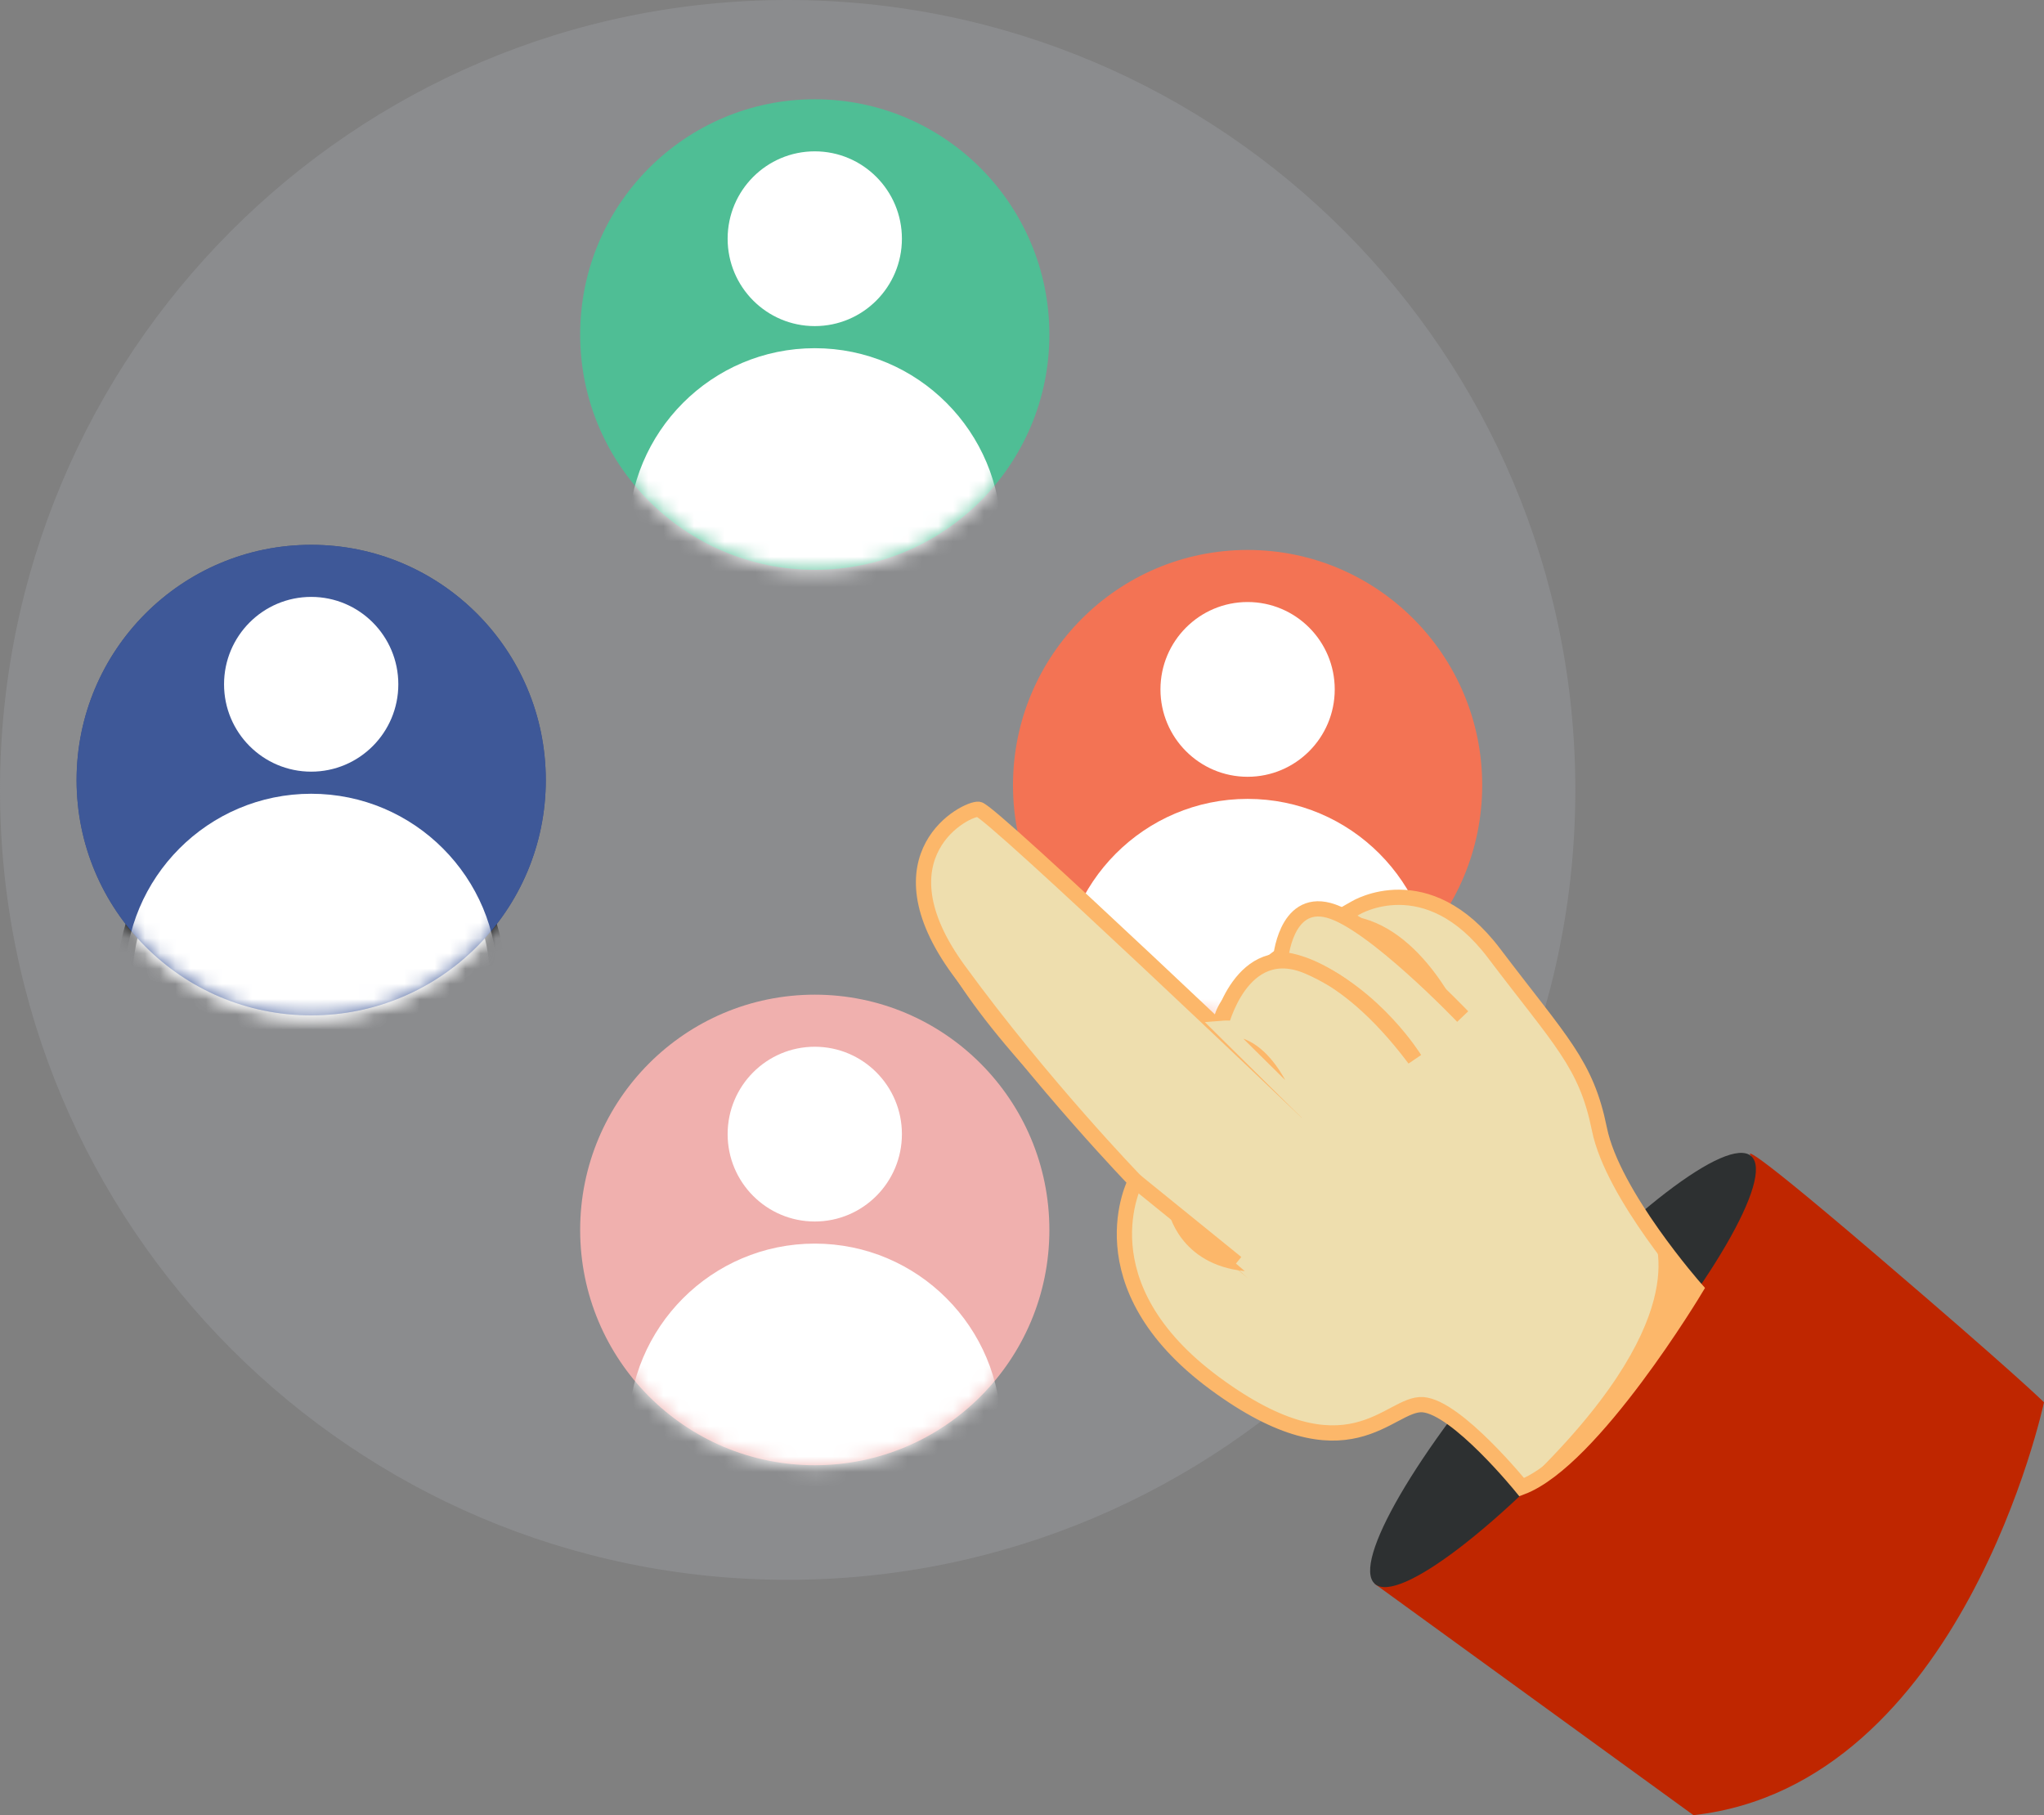 <svg width="134" height="119" viewBox="0 0 134 119" fill="none" xmlns="http://www.w3.org/2000/svg">
<rect x="0" y="0" width="134" height="119" fill="#808080" stroke="none"/>
<g clip-path="url(#clip0_815_65122)">
<path d="M114.803 75.803C114.803 75.803 113.322 74.004 122.794 82.097C132.266 90.191 134 91.935 134 91.935C134 91.935 128.657 117.031 111.02 119.003L90.129 103.841L114.803 75.803Z" fill="#BF2600"/>
<path d="M105.233 92.265C112.047 84.522 116.333 77.149 114.805 75.797C113.278 74.446 106.517 79.627 99.703 87.371C92.89 95.114 88.604 102.486 90.131 103.838C91.658 105.189 98.42 100.008 105.233 92.265Z" fill="#2D3031"/>
<path opacity="0.5" d="M51.638 103.574C80.157 103.574 103.276 80.388 103.276 51.787C103.276 23.186 80.157 0 51.638 0C23.119 0 0 23.186 0 51.787C0 80.388 23.119 103.574 51.638 103.574Z" fill="#96999C"/>
<path d="M81.79 66.904C90.284 66.904 97.17 59.998 97.17 51.48C97.17 42.961 90.284 36.055 81.79 36.055C73.295 36.055 66.409 42.961 66.409 51.48C66.409 59.998 73.295 66.904 81.79 66.904Z" fill="#F37354"/>
<mask id="mask0_815_65122" style="mask-type:luminance" maskUnits="userSpaceOnUse" x="66" y="36" width="32" height="31">
<path d="M81.79 66.975C90.284 66.975 97.17 60.069 97.17 51.55C97.17 43.031 90.284 36.125 81.79 36.125C73.295 36.125 66.409 43.031 66.409 51.55C66.409 60.069 73.295 66.975 81.79 66.975Z" fill="white"/>
</mask>
<g mask="url(#mask0_815_65122)">
<path d="M81.789 50.926C84.944 50.926 87.502 48.361 87.502 45.197C87.502 42.034 84.944 39.469 81.789 39.469C78.635 39.469 76.077 42.034 76.077 45.197C76.077 48.361 78.635 50.926 81.789 50.926Z" fill="white"/>
</g>
<mask id="mask1_815_65122" style="mask-type:luminance" maskUnits="userSpaceOnUse" x="66" y="36" width="32" height="31">
<path d="M81.79 66.975C90.284 66.975 97.17 60.069 97.17 51.55C97.17 43.031 90.284 36.125 81.79 36.125C73.295 36.125 66.409 43.031 66.409 51.55C66.409 60.069 73.295 66.975 81.79 66.975Z" fill="white"/>
</mask>
<g mask="url(#mask1_815_65122)">
<path d="M81.79 76.887C88.539 76.887 94.01 71.4 94.01 64.631C94.01 57.862 88.539 52.375 81.79 52.375C75.041 52.375 69.569 57.862 69.569 64.631C69.569 71.4 75.041 76.887 81.79 76.887Z" fill="white"/>
</g>
<path d="M20.401 66.568C28.895 66.568 35.781 59.662 35.781 51.144C35.781 42.625 28.895 35.719 20.401 35.719C11.906 35.719 5.021 42.625 5.021 51.144C5.021 59.662 11.906 66.568 20.401 66.568Z" fill="#41507B"/>
<mask id="mask2_815_65122" style="mask-type:luminance" maskUnits="userSpaceOnUse" x="5" y="35" width="31" height="32">
<path d="M20.401 66.639C28.895 66.639 35.781 59.733 35.781 51.214C35.781 42.695 28.895 35.789 20.401 35.789C11.906 35.789 5.021 42.695 5.021 51.214C5.021 59.733 11.906 66.639 20.401 66.639Z" fill="white"/>
</mask>
<g mask="url(#mask2_815_65122)">
<path d="M20.401 50.59C23.556 50.59 26.113 48.026 26.113 44.862C26.113 41.698 23.556 39.133 20.401 39.133C17.246 39.133 14.688 41.698 14.688 44.862C14.688 48.026 17.246 50.59 20.401 50.59Z" fill="white" stroke="black" stroke-miterlimit="10"/>
</g>
<mask id="mask3_815_65122" style="mask-type:luminance" maskUnits="userSpaceOnUse" x="5" y="35" width="31" height="32">
<path d="M20.401 66.639C28.895 66.639 35.781 59.733 35.781 51.214C35.781 42.695 28.895 35.789 20.401 35.789C11.906 35.789 5.021 42.695 5.021 51.214C5.021 59.733 11.906 66.639 20.401 66.639Z" fill="white"/>
</mask>
<g mask="url(#mask3_815_65122)">
<path d="M20.401 76.551C27.15 76.551 32.622 71.064 32.622 64.295C32.622 57.526 27.15 52.039 20.401 52.039C13.652 52.039 8.181 57.526 8.181 64.295C8.181 71.064 13.652 76.551 20.401 76.551Z" fill="white" stroke="black" stroke-miterlimit="10"/>
</g>
<path d="M20.401 66.568C28.895 66.568 35.781 59.662 35.781 51.144C35.781 42.625 28.895 35.719 20.401 35.719C11.906 35.719 5.021 42.625 5.021 51.144C5.021 59.662 11.906 66.568 20.401 66.568Z" fill="#3E5898"/>
<mask id="mask4_815_65122" style="mask-type:luminance" maskUnits="userSpaceOnUse" x="5" y="35" width="31" height="32">
<path d="M20.401 66.639C28.895 66.639 35.781 59.733 35.781 51.214C35.781 42.695 28.895 35.789 20.401 35.789C11.906 35.789 5.021 42.695 5.021 51.214C5.021 59.733 11.906 66.639 20.401 66.639Z" fill="white"/>
</mask>
<g mask="url(#mask4_815_65122)">
<path d="M20.401 50.59C23.556 50.59 26.113 48.026 26.113 44.862C26.113 41.698 23.556 39.133 20.401 39.133C17.246 39.133 14.688 41.698 14.688 44.862C14.688 48.026 17.246 50.59 20.401 50.59Z" fill="white"/>
</g>
<mask id="mask5_815_65122" style="mask-type:luminance" maskUnits="userSpaceOnUse" x="5" y="35" width="31" height="32">
<path d="M20.401 66.639C28.895 66.639 35.781 59.733 35.781 51.214C35.781 42.695 28.895 35.789 20.401 35.789C11.906 35.789 5.021 42.695 5.021 51.214C5.021 59.733 11.906 66.639 20.401 66.639Z" fill="white"/>
</mask>
<g mask="url(#mask5_815_65122)">
<path d="M20.401 76.551C27.15 76.551 32.622 71.064 32.622 64.295C32.622 57.526 27.15 52.039 20.401 52.039C13.652 52.039 8.181 57.526 8.181 64.295C8.181 71.064 13.652 76.551 20.401 76.551Z" fill="white"/>
</g>
<path d="M53.415 96.061C61.909 96.061 68.795 89.155 68.795 80.636C68.795 72.117 61.909 65.211 53.415 65.211C44.92 65.211 38.034 72.117 38.034 80.636C38.034 89.155 44.92 96.061 53.415 96.061Z" fill="#F0B0AE"/>
<mask id="mask6_815_65122" style="mask-type:luminance" maskUnits="userSpaceOnUse" x="38" y="65" width="31" height="32">
<path d="M53.415 96.131C61.909 96.131 68.795 89.225 68.795 80.706C68.795 72.187 61.909 65.281 53.415 65.281C44.92 65.281 38.034 72.187 38.034 80.706C38.034 89.225 44.92 96.131 53.415 96.131Z" fill="white"/>
</mask>
<g mask="url(#mask6_815_65122)">
<path d="M53.414 80.082C56.569 80.082 59.127 77.518 59.127 74.354C59.127 71.19 56.569 68.625 53.414 68.625C50.26 68.625 47.702 71.19 47.702 74.354C47.702 77.518 50.26 80.082 53.414 80.082Z" fill="white"/>
</g>
<mask id="mask7_815_65122" style="mask-type:luminance" maskUnits="userSpaceOnUse" x="38" y="65" width="31" height="32">
<path d="M53.415 96.131C61.909 96.131 68.795 89.225 68.795 80.706C68.795 72.187 61.909 65.281 53.415 65.281C44.92 65.281 38.034 72.187 38.034 80.706C38.034 89.225 44.92 96.131 53.415 96.131Z" fill="white"/>
</mask>
<g mask="url(#mask7_815_65122)">
<path d="M53.415 106.043C60.164 106.043 65.635 100.556 65.635 93.787C65.635 87.018 60.164 81.531 53.415 81.531C46.666 81.531 41.194 87.018 41.194 93.787C41.194 100.556 46.666 106.043 53.415 106.043Z" fill="white"/>
</g>
<path d="M53.415 37.357C61.909 37.357 68.795 30.451 68.795 21.933C68.795 13.414 61.909 6.508 53.415 6.508C44.92 6.508 38.034 13.414 38.034 21.933C38.034 30.451 44.92 37.357 53.415 37.357Z" fill="#4FBE95"/>
<mask id="mask8_815_65122" style="mask-type:luminance" maskUnits="userSpaceOnUse" x="38" y="6" width="31" height="32">
<path d="M53.415 37.428C61.909 37.428 68.795 30.522 68.795 22.003C68.795 13.484 61.909 6.578 53.415 6.578C44.92 6.578 38.034 13.484 38.034 22.003C38.034 30.522 44.92 37.428 53.415 37.428Z" fill="white"/>
</mask>
<g mask="url(#mask8_815_65122)">
<path d="M53.414 21.379C56.569 21.379 59.127 18.815 59.127 15.651C59.127 12.487 56.569 9.922 53.414 9.922C50.26 9.922 47.702 12.487 47.702 15.651C47.702 18.815 50.26 21.379 53.414 21.379Z" fill="white"/>
</g>
<mask id="mask9_815_65122" style="mask-type:luminance" maskUnits="userSpaceOnUse" x="38" y="6" width="31" height="32">
<path d="M53.415 37.428C61.909 37.428 68.795 30.522 68.795 22.003C68.795 13.484 61.909 6.578 53.415 6.578C44.92 6.578 38.034 13.484 38.034 22.003C38.034 30.522 44.92 37.428 53.415 37.428Z" fill="white"/>
</mask>
<g mask="url(#mask9_815_65122)">
<path d="M53.415 47.34C60.164 47.34 65.635 41.853 65.635 35.084C65.635 28.315 60.164 22.828 53.415 22.828C46.666 22.828 41.194 28.315 41.194 35.084C41.194 41.853 46.666 47.34 53.415 47.34Z" fill="white"/>
</g>
<path d="M74.44 77.43L79.662 82.244" stroke="#FCB76A" stroke-miterlimit="10"/>
<path d="M88.863 59.527C88.863 59.527 79.249 64.842 80.113 67.419L85.679 72.92C85.679 72.92 64.963 53.147 64.159 53.057C63.354 52.966 57.335 56.037 62.84 63.588C68.345 71.139 74.441 77.432 74.441 77.432C74.441 77.432 70.844 84.213 79.644 90.698C88.444 97.183 91.055 91.925 93.284 92.091C95.513 92.258 99.76 97.498 99.76 97.498C104.424 95.74 111.16 84.494 111.16 84.494C111.16 84.494 105.724 78.331 104.856 74.035C103.988 69.738 102.35 68.314 97.943 62.493C93.536 56.672 88.863 59.527 88.863 59.527Z" fill="#EEDEAE" stroke="#FCB76A" stroke-miterlimit="10"/>
<path d="M95.891 66.646C95.891 66.646 89.981 60.458 87.117 59.685C84.254 58.912 83.947 62.907 83.947 62.907C83.947 62.907 87.788 62.83 92.74 69.428C92.74 69.428 90.197 65.282 85.774 63.375C81.351 61.469 79.994 67.319 79.994 67.319" fill="#EEDEAE"/>
<path d="M95.891 66.646C95.891 66.646 89.981 60.458 87.117 59.685C84.254 58.912 83.947 62.907 83.947 62.907C83.947 62.907 87.788 62.83 92.74 69.428C92.74 69.428 90.197 65.282 85.774 63.375C81.351 61.469 79.994 67.319 79.994 67.319" stroke="#FCB76A" stroke-miterlimit="10"/>
<path d="M81.061 82.796L74.44 77.43" stroke="#FCB76A" stroke-miterlimit="10"/>
<path d="M60.733 57.812C60.733 57.812 56.931 62.825 81.848 83.838C81.848 83.838 60.233 64.741 60.733 57.812Z" fill="#FCB76A"/>
<path d="M85.678 72.921C85.678 72.921 84.093 67.096 80.112 67.419L85.678 72.921Z" fill="#FCB76A" stroke="#EEDEAE" stroke-miterlimit="10"/>
<path d="M83.975 62.954C83.975 62.954 88.204 63.093 92.625 69.54C92.626 69.54 88.976 62.193 83.975 62.954Z" fill="#FCB76A"/>
<path d="M88.039 60.008C88.039 60.008 92.663 62.629 95.806 66.699C95.805 66.699 93 60.194 88.039 60.008Z" fill="#FCB76A"/>
<path d="M76.606 79.42C76.606 79.42 77.302 82.914 81.607 83.335C81.607 83.335 76.859 79.3 76.732 79.119C76.606 78.938 76.606 79.42 76.606 79.42Z" fill="#FCB76A"/>
<path d="M108.459 80.992C108.348 81.327 111.347 86.458 99.76 97.497C99.76 97.497 106.385 94.083 111.16 84.493L108.459 80.992Z" fill="#FCB76A"/>
</g>
<defs>
<clipPath id="clip0_815_65122">
<rect width="134" height="119" fill="white"/>
</clipPath>
</defs>
</svg>
